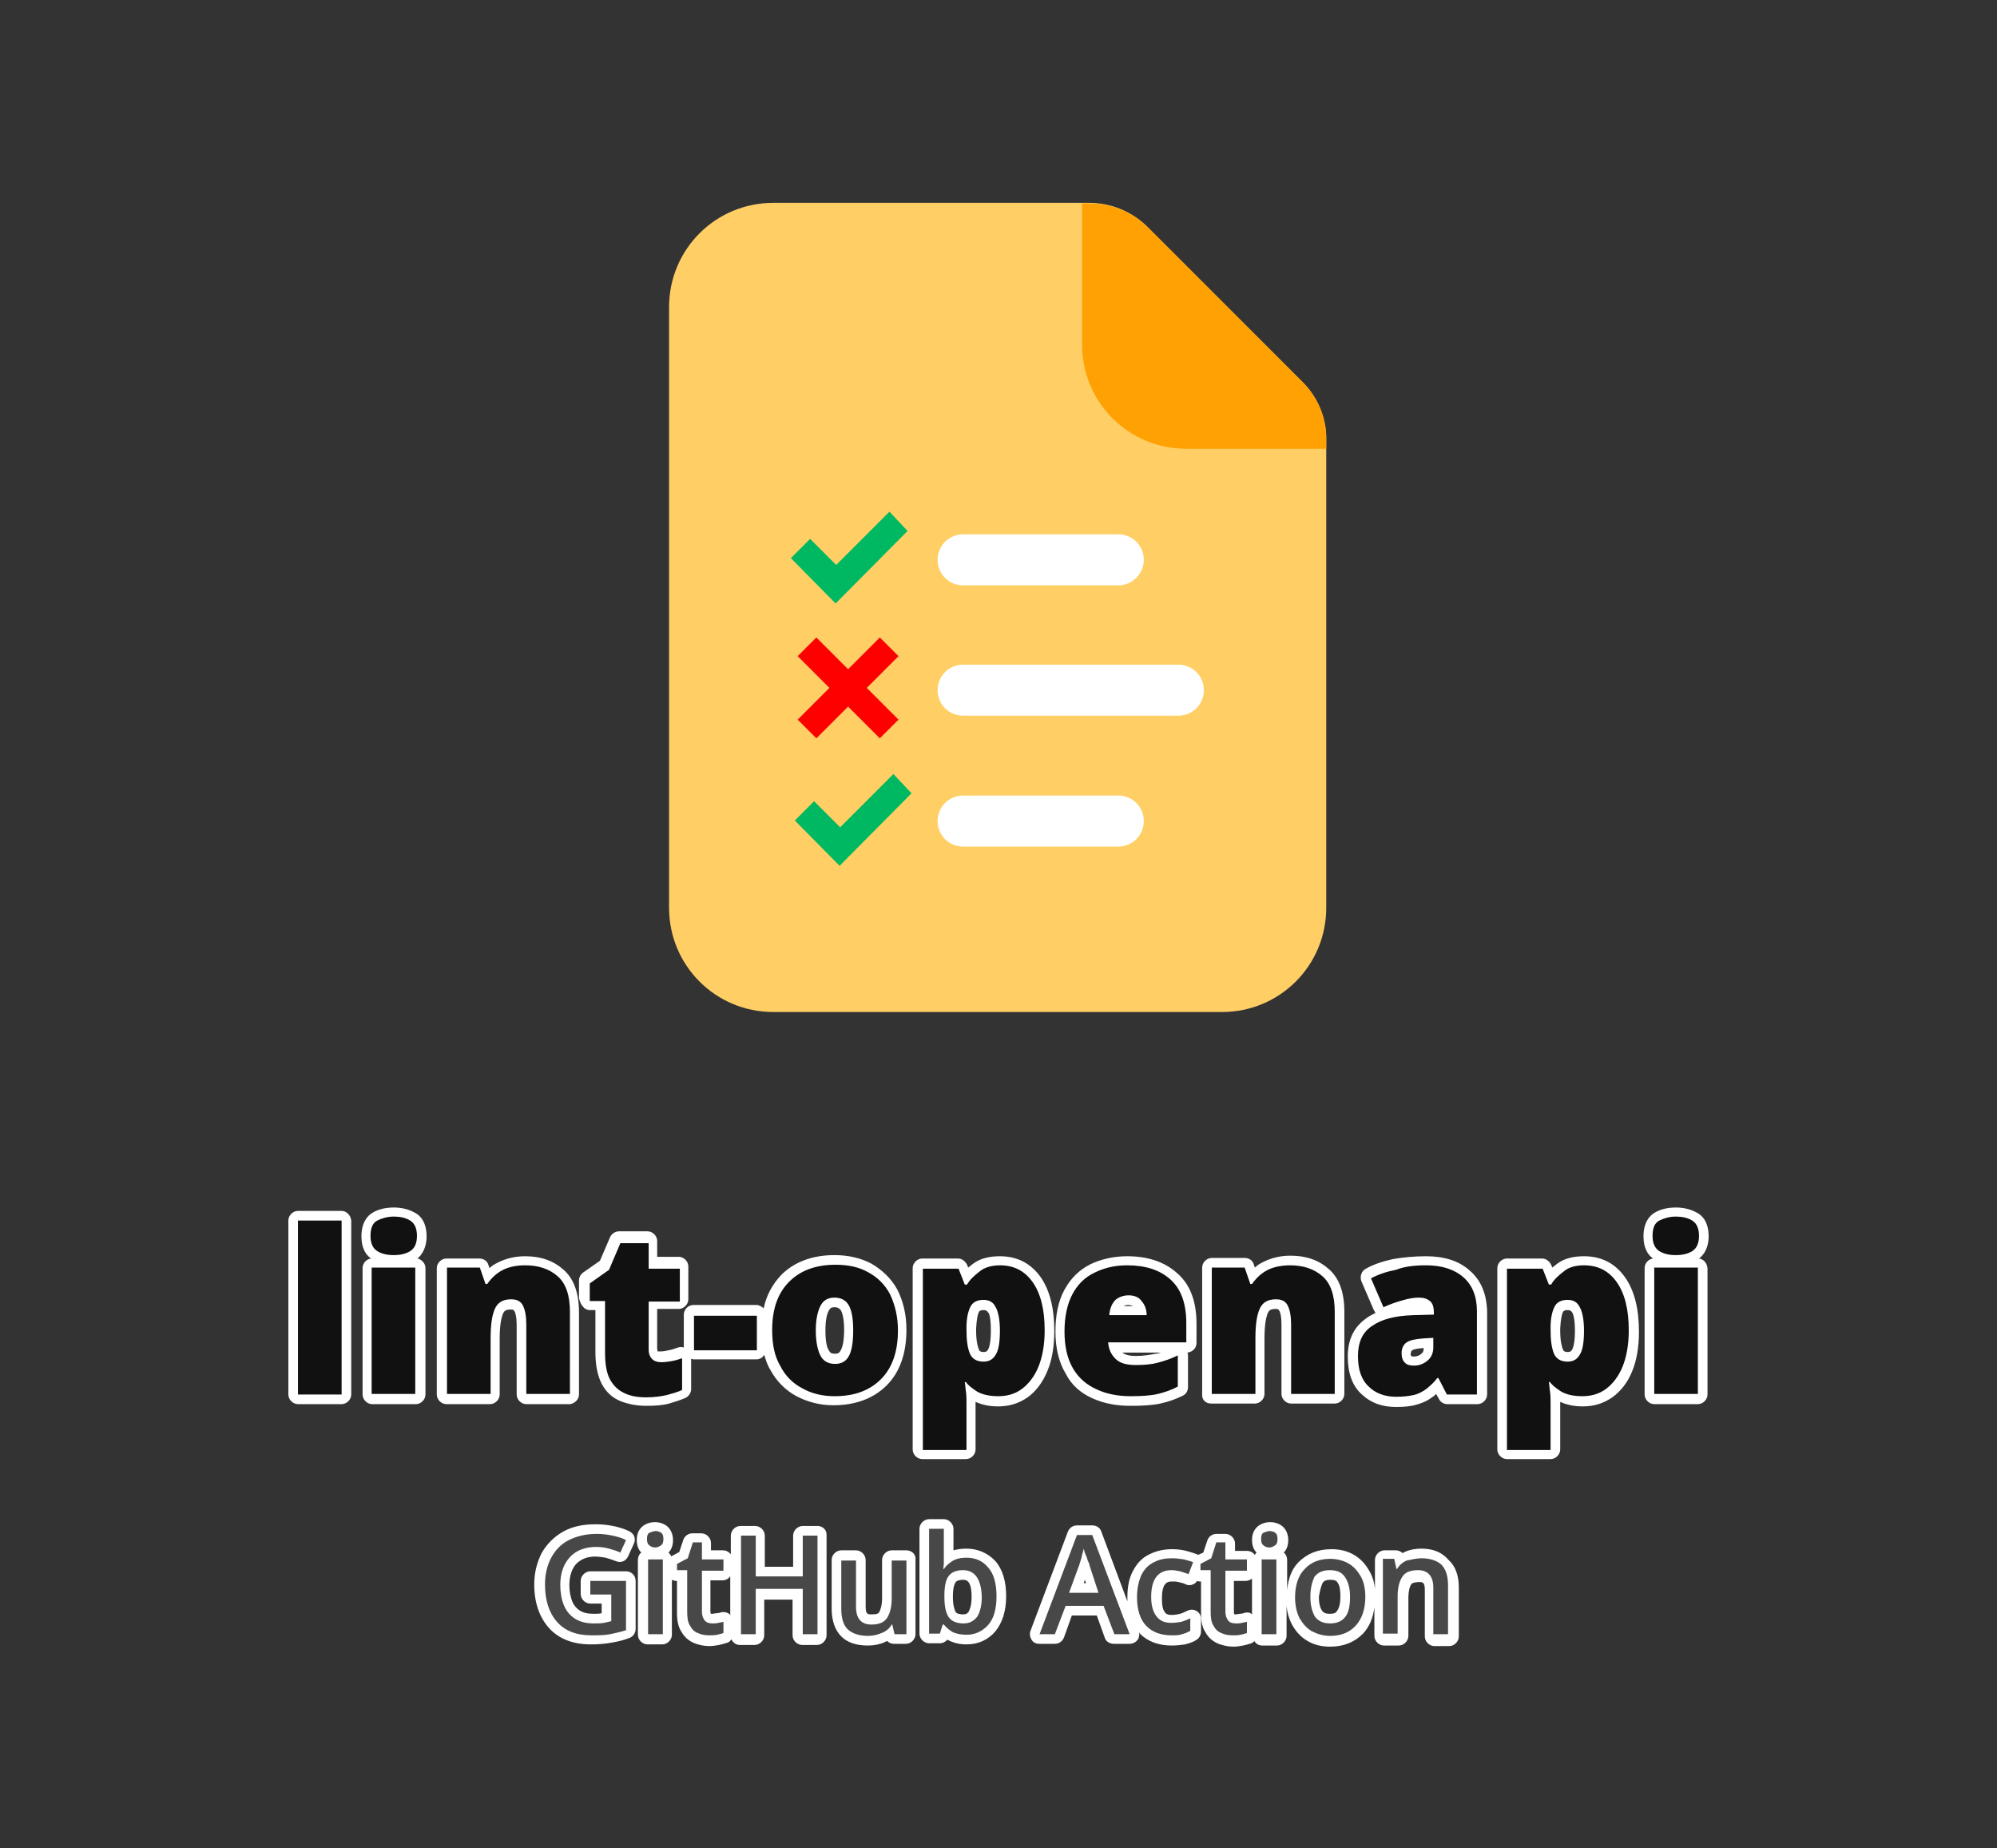 <svg version="1.1" id="Layer_1" xmlns="http://www.w3.org/2000/svg" x="0" y="0" viewBox="0 0 352.5 326.2" style="enable-background:new 0 0 352.5 326.2" xml:space="preserve"><rect x="0" y="0" width="352.5" height="326.2" fill="#333333" stroke="none"/><style>.st0{fill:#fff}.st1{fill:#484848}.st2{fill:#111}.st5{fill:#00b861}</style><path class="st0" d="M110.5 277.3h-6.3c-.9 0-1.7.8-1.7 1.7v2.3c0 .9.8 1.7 1.7 1.7h2v1.7c-.4.1-.9.1-1.4.1-1.1 0-1.9-.2-2.5-.6-.6-.4-1-.9-1.3-1.6-.3-.8-.5-1.8-.5-2.8 0-1.6.4-2.9 1.2-3.8.8-.8 1.9-1.3 3.3-1.3.7 0 1.3.1 1.9.2.7.2 1.3.4 1.8.6.9.4 1.8 0 2.2-.9l1-2.2c.4-.9 0-1.8-.9-2.2-.8-.4-1.8-.7-2.8-.9-1-.2-2-.3-3.1-.3-2.2 0-4.1.4-5.7 1.3-1.6.9-2.9 2.2-3.8 3.8-.8 1.6-1.3 3.4-1.3 5.5 0 3.2.9 5.8 2.6 7.7 1.7 1.9 4.2 2.9 7.4 2.9 1.3 0 2.5-.1 3.6-.3 1.1-.2 2.1-.4 3.1-.8.7-.2 1.2-.9 1.2-1.6V279c0-.9-.7-1.7-1.7-1.7zM144.3 269.3h-2.6c-.9 0-1.7.8-1.7 1.7v5.5h-5V271c0-.9-.8-1.7-1.7-1.7h-2.6c-.9 0-1.7.8-1.7 1.7v3.3c-.3-.4-.8-.7-1.4-.7h-2.1v-1.3c0-.9-.8-1.7-1.7-1.7h-1.6c-.7 0-1.4.5-1.6 1.2l-.7 2.1-1.3.7c-.1 0-.1.1-.1.1-.1-.3-.3-.5-.5-.7.4-.4.8-1.1.8-2.2 0-1.3-.6-2.1-1.1-2.5-1.2-.9-3-.9-4.2 0-.5.4-1.1 1.1-1.1 2.5 0 1.1.4 1.8.8 2.2-.4.3-.6.8-.6 1.3v13.2c0 .9.8 1.7 1.7 1.7h2.6c.9 0 1.7-.8 1.7-1.7v-9.7c.2.1.5.2.8.2h.1v5.6c0 1.4.2 2.5.8 3.4.5.9 1.3 1.6 2.3 2 .8.3 1.7.5 2.6.5.6 0 1.2-.1 1.7-.2.6-.1 1.1-.3 1.5-.4.3-.1.5-.3.7-.6.3.6.8 1 1.5 1h2.6c.9 0 1.7-.8 1.7-1.7v-6.3h5v6.3c0 .9.8 1.7 1.7 1.7h2.6c.9 0 1.7-.8 1.7-1.7V271c.1-1-.7-1.7-1.6-1.7zm-15.6 15.5c-.5-.3-1-.4-1.6-.2-.1 0-.3.1-.6.1s-.5.1-.8.1h-.2s-.1-.1-.1-.4v-5.5h2.1c.6 0 1.1-.3 1.4-.7v6.9c0-.1-.1-.2-.2-.3zM160 273.6h-2.6c-.9 0-1.7.8-1.7 1.7v6.7c0 1.4-.3 2.1-.5 2.5-.2.4-.9.4-1.4.4-.6 0-1 0-1-1.4v-8.2c0-.9-.8-1.7-1.7-1.7h-2.6c-.9 0-1.7.8-1.7 1.7v8.6c0 2.1.6 3.8 1.7 4.9 1.1 1.1 2.7 1.6 4.7 1.6 1.1 0 2.1-.2 3-.6.1-.1.2-.1.4-.2.3.3.7.5 1.2.5h2.1c.9 0 1.7-.8 1.7-1.7v-13.2c.1-.9-.7-1.6-1.6-1.6zM170.6 273.3c-.8 0-1.6.1-2.3.3v-3.8c0-.9-.8-1.7-1.7-1.7H164c-.9 0-1.7.8-1.7 1.7v18.5c0 .9.8 1.7 1.7 1.7h1.9c.5 0 .9-.2 1.3-.6h.1c.9.5 2 .8 3.3.8 2.1 0 3.8-.8 5.1-2.3 1.2-1.5 1.9-3.5 1.9-6.2 0-2.6-.6-4.7-1.9-6.2-1.3-1.4-3.1-2.2-5.1-2.2zm.9 8.5c0 1.5-.3 2.2-.5 2.6-.2.3-.4.5-1 .5-.5 0-1.1-.1-1.3-.4-.2-.4-.5-1.1-.5-2.6v-.2c0-1.6.3-2.2.5-2.5.2-.3.9-.4 1.2-.4.6 0 1.6 0 1.6 3zM250.9 273.3c-1.1 0-2.1.2-3 .6-.1.1-.2.1-.3.2-.3-.3-.8-.5-1.2-.5h-2c-.9 0-1.7.8-1.7 1.7v5.1c-.1-1.1-.4-2.1-.9-3-.7-1.3-1.6-2.3-2.8-3-1.2-.7-2.5-1-4-1-2.4 0-4.3.8-5.8 2.3-1.2 1.2-1.8 2.9-2 4.9v-5.3c0-.5-.2-1-.6-1.3.4-.4.8-1.1.8-2.2 0-1.3-.6-2.1-1.1-2.5-1.2-.9-3-.9-4.2 0-.5.4-1.1 1.1-1.1 2.5 0 1.1.4 1.8.8 2.2-.1.1-.2.2-.3.4-.3-.4-.8-.7-1.4-.7H218v-1.3c0-.9-.8-1.7-1.7-1.7h-1.6c-.7 0-1.4.5-1.6 1.2l-.7 2.1-.9.4c-.1 0-.1-.1-.2-.1-.5-.2-1.2-.4-1.9-.6-.8-.2-1.6-.3-2.5-.3-1.5 0-2.8.3-4 .9-1.3.6-2.2 1.6-2.9 2.9-.7 1.3-1 2.8-1 4.7v.7l-4.6-12.3c-.2-.7-.9-1.1-1.6-1.1h-2.7c-.7 0-1.3.4-1.6 1.1l-6.6 17.5c-.2.5-.1 1.1.2 1.6.3.5.8.7 1.4.7h2.7c.7 0 1.3-.4 1.6-1.1l1.4-3.9h4.4l1.4 3.9c.2.7.9 1.1 1.6 1.1h2.8c.6 0 1.1-.3 1.4-.7.3-.4.3-.8.3-1.3 0 0 .1.1.1.2 1.4 1.4 3.3 2.1 5.6 2.1.9 0 1.7-.1 2.4-.2.7-.2 1.4-.4 2-.8.5-.3.8-.9.8-1.5v-2.2c0-.6-.3-1.1-.8-1.4-.5-.3-1.1-.3-1.7 0-.4.2-.8.4-1.2.5-.4.1-.9.2-1.5.2-.8 0-1.1-.3-1.2-.5-.4-.5-.5-1.3-.5-2.4 0-3 1.1-3 1.9-3 .3 0 .7 0 1 .1.5.1.9.2 1.3.4s.9.2 1.3 0c.3-.1.5-.3.7-.6.2.1.4.1.6.1h.1v5.6c0 1.4.2 2.5.8 3.4.5.9 1.3 1.6 2.3 2 .8.3 1.7.5 2.6.5.6 0 1.2-.1 1.7-.2.6-.1 1.1-.3 1.5-.4.2-.1.4-.2.5-.4.3.5.8.8 1.4.8h2.6c.9 0 1.7-.8 1.7-1.7v-5.3c.1 1.2.4 2.2.9 3.2.7 1.3 1.6 2.3 2.8 3 1.2.7 2.5 1 4 1 2.4 0 4.3-.8 5.8-2.3 1.1-1.2 1.8-2.8 2-4.7v5.1c0 .9.8 1.7 1.7 1.7h2.6c.9 0 1.7-.8 1.7-1.7v-6.6c0-1.5.3-2.2.5-2.5.2-.3.9-.4 1.4-.4.6 0 1 0 1 1.4v8.2c0 .9.8 1.7 1.7 1.7h2.6c.9 0 1.7-.8 1.7-1.7v-8.6c0-2.2-.6-3.8-1.8-4.9-1.2-1.4-2.8-2-4.8-2zm-59.2 6.1h-.4l.2-.6.2.6zm27.8 5.3c-.1 0-.3.1-.6.1s-.5.1-.8.1h-.2s-.1-.1-.1-.4V279h2.1c.4 0 .8-.2 1.1-.4v6.3c-.4-.4-1-.4-1.5-.2zm14-5.4c.1-.1.3-.5 1.3-.5s1.2.3 1.3.5c.4.5.5 1.4.5 2.5s-.2 2-.6 2.5c-.1.2-.3.5-1.3.5s-1.2-.4-1.3-.5c-.4-.5-.6-1.4-.6-2.5.2-1.1.4-2 .7-2.5zM60.3 213.7h-7.7c-.9 0-1.7.8-1.7 1.7v30.7c0 .9.8 1.7 1.7 1.7h7.7c.9 0 1.7-.8 1.7-1.7v-30.7c-.1-.9-.8-1.7-1.7-1.7zM75.3 218.2c0-2.5-1.1-3.7-2.1-4.2-1.1-.6-2.3-.9-3.7-.9-1.4 0-2.7.3-3.7.9-.9.5-2 1.7-2 4.2 0 2.1.8 3.3 1.7 3.9-.8.1-1.5.8-1.5 1.7v22.3c0 .9.8 1.7 1.7 1.7h7.7c.9 0 1.7-.8 1.7-1.7v-22.3c0-.8-.6-1.5-1.4-1.7.7-.6 1.6-1.8 1.6-3.9zM102.2 246.1v-14.5c0-3.4-.9-5.9-2.7-7.5-1.8-1.6-4-2.4-6.8-2.4-1.8 0-3.4.4-4.8 1.1-.6.3-1.1.6-1.5 1l-.2-.6c-.2-.7-.9-1.1-1.6-1.1h-5.8c-.9 0-1.7.8-1.7 1.7v22.3c0 .9.8 1.7 1.7 1.7h7.7c.9 0 1.7-.8 1.7-1.7v-9.8c0-2.5.3-3.8.6-4.5.2-.4.4-.7 1.4-.7.4 0 .5.1.6.3.2.3.4 1 .4 2.5v12.2c0 .9.8 1.7 1.7 1.7h7.7c.8-.1 1.6-.8 1.6-1.7zM104.1 231.2h1v7.5c0 2.3.4 4.1 1.1 5.5.8 1.5 1.9 2.5 3.4 3.1 1.3.5 2.8.8 4.5.8 1.6 0 2.9-.1 4-.4 1-.3 2-.6 2.9-1 .6-.3 1-.9 1-1.6v-5.3c.1 0 .3.1.4.1h11.1c.6 0 1.1-.3 1.4-.8.3 1 .6 1.9 1.1 2.7 1.1 2 2.7 3.6 4.6 4.6 1.9 1 4.1 1.6 6.5 1.6 3.9 0 7.1-1.2 9.4-3.5 2.3-2.3 3.5-5.6 3.5-9.8 0-2.8-.6-5.1-1.6-7.1-1.1-2-2.7-3.5-4.6-4.6-1.9-1-4.1-1.5-6.5-1.5-3.9 0-7.1 1.2-9.4 3.5-1.5 1.6-2.6 3.5-3.1 5.9-.3-.3-.8-.6-1.3-.6h-11.1c-.9 0-1.7.8-1.7 1.7v5.8c-.3-.1-.7-.1-1 0-.6.2-1.1.4-1.7.5-.4.1-.9.2-1.5.2h-.4c0-.1-.1-.2-.1-.5v-7h3.8c.9 0 1.7-.8 1.7-1.7v-5.8c0-.9-.8-1.7-1.7-1.7H116V219c0-.9-.8-1.7-1.7-1.7h-5c-.7 0-1.3.4-1.6 1l-1.8 4.2-3 2.1c-.4.3-.7.8-.7 1.4v3.1c.3 1.3 1 2.1 1.9 2.1zm41.6 3.6c0-2 .3-3 .6-3.5.2-.4.4-.6 1-.6.7 0 .9.3 1.1.5.3.5.6 1.5.6 3.5s-.3 3.1-.6 3.6c-.2.4-.4.6-1 .6-.7 0-.9-.2-1.1-.6-.3-.4-.6-1.4-.6-3.5zM184.9 241.9c.8-1.9 1.2-4.3 1.2-7 0-4-.8-7.2-2.4-9.5-1.7-2.4-4.1-3.7-7.2-3.7-1.9 0-3.5.4-4.7 1.3-.3.2-.6.5-.9.7l-.2-.5c-.3-.6-.9-1.1-1.6-1.1h-6.3c-.9 0-1.7.8-1.7 1.7v32c0 .9.8 1.7 1.7 1.7h7.7c.9 0 1.7-.8 1.7-1.7V247.4c1.1.5 2.4.8 4 .8 1.9 0 3.6-.5 5.2-1.6 1.5-1.1 2.7-2.7 3.5-4.7zm-10-7.1c0 2.2-.3 3-.5 3.4-.2.3-.4.4-.7.4-.7 0-.8-.2-.9-.4-.2-.5-.5-1.5-.5-3.3v-.5c.1-1.7.3-2.5.5-2.9.1-.1.2-.3.8-.3.4 0 .6.1.8.4.2.1.5.9.5 3.2zM192.9 246.8c2 .9 4.2 1.3 6.7 1.3 2 0 3.8-.1 5.2-.4 1.4-.3 2.8-.8 4-1.4.6-.3.9-.9.9-1.5v-5.5c0-.2 0-.4-.1-.6.9-.1 1.6-.8 1.6-1.7v-3.4c0-3.9-1.1-6.9-3.4-8.9-2.2-2-5.2-3-8.8-3-2.4 0-4.6.5-6.5 1.4-2 1-3.5 2.5-4.6 4.5-1.1 2-1.6 4.5-1.6 7.4 0 2.9.6 5.4 1.8 7.4 1 2 2.7 3.5 4.8 4.4zm5.4-16.3c.2-.1.5-.2.8-.2.4 0 .7.1.9.2h-1.7zm5.7 8.4c-1 .2-2.2.4-3.5.4-1.1 0-1.9-.2-2.4-.6h6.8c-.3.1-.6.2-.9.2zM213.8 247.7h7.7c.9 0 1.7-.8 1.7-1.7v-9.8c0-2.5.3-3.8.6-4.5.2-.4.4-.7 1.4-.7.4 0 .5.1.6.3.2.3.4 1 .4 2.5V246c0 .9.8 1.7 1.7 1.7h7.7c.9 0 1.7-.8 1.7-1.7v-14.5c0-3.4-.9-5.9-2.7-7.5-1.8-1.6-4-2.4-6.8-2.4-1.8 0-3.4.4-4.8 1.1-.6.3-1.1.6-1.5 1l-.2-.6c-.2-.7-.9-1.1-1.6-1.1h-5.8c-.9 0-1.7.8-1.7 1.7V246c-.1 1 .6 1.7 1.6 1.7zM259.4 224.2c-1.9-1.7-4.5-2.5-7.7-2.5-2.1 0-4.1.2-5.8.5-1.8.4-3.4.9-4.8 1.7-.8.4-1.1 1.4-.8 2.2l2.2 5.1c.1.2.2.3.3.5-.6.3-1.2.6-1.7 1-2.1 1.5-3.2 3.7-3.2 6.7 0 2.9.8 5.2 2.5 6.7 1.6 1.5 3.6 2.2 6 2.2 1.4 0 2.6-.1 3.6-.4 1.1-.3 2-.7 2.9-1.4.2-.1.4-.3.6-.5l.5.9c.3.6.9.9 1.5.9h5.3c.9 0 1.7-.8 1.7-1.7v-14.7c-.1-3.1-1.1-5.5-3.1-7.2zm-10.1 14.1c.1-.1.5-.3 2-.4 0 .5-.1.8-.4 1-.3.3-.8.5-1.3.5-.1 0-.4 0-.5-.1 0 0-.1-.1-.1-.4.1-.5.2-.6.3-.6zM279.6 221.7c-1.9 0-3.5.4-4.7 1.3-.3.2-.6.5-.9.7l-.2-.5c-.3-.6-.9-1.1-1.6-1.1H266c-.9 0-1.7.8-1.7 1.7v32c0 .9.8 1.7 1.7 1.7h7.7c.9 0 1.7-.8 1.7-1.7V247.4c1.1.5 2.4.8 4 .8 1.9 0 3.6-.5 5.2-1.6 1.5-1.1 2.7-2.6 3.5-4.6.8-1.9 1.2-4.3 1.2-7 0-4-.8-7.2-2.4-9.5-1.8-2.6-4.3-3.8-7.3-3.8zm-1.6 13.1c0 2.2-.3 3-.5 3.4-.2.3-.4.4-.7.4-.7 0-.8-.2-.9-.4-.2-.5-.5-1.5-.5-3.3v-.5c.1-1.7.3-2.5.5-2.9.1-.1.2-.3.8-.3.4 0 .6.1.8.4.1.1.5.9.5 3.2zM299.9 222.1c.8-.6 1.7-1.8 1.7-3.9 0-2.5-1.1-3.7-2.1-4.2-1.1-.6-2.3-.9-3.7-.9-1.4 0-2.7.3-3.7.9-.9.5-2 1.7-2 4.2 0 2.1.8 3.3 1.7 3.9-.8.1-1.5.8-1.5 1.7v22.3c0 .9.8 1.7 1.7 1.7h7.7c.9 0 1.7-.8 1.7-1.7v-22.3c-.1-.9-.7-1.6-1.5-1.7z"/><path class="st1" d="M104.2 279h6.3v8.7c-.9.3-1.9.5-2.8.7-1 .2-2.1.2-3.3.2-2.7 0-4.7-.8-6.1-2.4-1.4-1.6-2.1-3.8-2.1-6.6 0-1.8.4-3.4 1.1-4.7s1.7-2.4 3.1-3.1c1.4-.7 3-1.1 4.9-1.1 1 0 1.9.1 2.8.3.9.2 1.7.4 2.4.8l-1 2.2c-.6-.3-1.3-.5-2-.7-.7-.2-1.5-.3-2.3-.3-1.9 0-3.5.6-4.6 1.8-1.1 1.2-1.7 2.8-1.7 4.9 0 1.3.2 2.5.6 3.5.4 1 1 1.8 1.9 2.4.9.6 2 .9 3.4.9.7 0 1.3 0 1.8-.1s.9-.2 1.3-.3v-4.7h-3.7V279zM115.7 270.2c.4 0 .7.1 1 .3.3.2.4.6.4 1.1 0 .5-.1.9-.4 1.1-.3.2-.6.4-1 .4s-.8-.1-1.1-.4c-.3-.2-.4-.6-.4-1.1 0-.5.1-.9.4-1.1.4-.1.7-.3 1.1-.3zm1.3 5v13.2h-2.6v-13.2h2.6zM125.8 286.5c.3 0 .7 0 1-.1.4-.1.7-.1.9-.2v2c-.3.1-.7.2-1.1.3-.5.1-.9.1-1.4.1-.7 0-1.4-.1-2-.4-.6-.2-1.1-.7-1.4-1.3-.4-.6-.5-1.4-.5-2.5v-7.3h-1.8V276l1.9-1 .9-2.8h1.6v3h3.8v2h-3.8v7.2c0 .7.2 1.2.5 1.6.4.4.8.5 1.4.5zM144.3 288.4h-2.6v-8h-8.3v8h-2.6V271h2.6v7.2h8.3V271h2.6v17.4zM160 275.2v13.2h-2.1l-.4-1.7h-.1c-.4.7-1 1.2-1.8 1.5-.7.3-1.5.5-2.4.5-1.5 0-2.7-.4-3.5-1.1s-1.2-2-1.2-3.6v-8.6h2.6v8.2c0 2 .9 3.1 2.7 3.1 1.4 0 2.3-.4 2.8-1.2.5-.8.8-1.9.8-3.4v-6.7h2.6zM166.6 274.3v1.5c0 .5-.1.9-.1 1.1h.1c.4-.6.9-1 1.5-1.4.6-.4 1.5-.6 2.5-.6 1.6 0 2.9.6 3.8 1.7 1 1.1 1.5 2.8 1.5 5.1s-.5 4-1.5 5.1-2.3 1.7-3.8 1.7c-1 0-1.9-.2-2.5-.5-.6-.4-1.1-.8-1.5-1.3h-.2l-.5 1.6H164v-18.5h2.6v4.5zm3.4 2.8c-1.3 0-2.1.4-2.6 1.1-.5.7-.7 1.9-.7 3.4v.2c0 1.5.2 2.7.7 3.5.5.8 1.4 1.2 2.7 1.2 1 0 1.8-.4 2.4-1.2.5-.8.8-2 .8-3.5-.1-3.1-1.2-4.7-3.3-4.7zM196.7 288.4l-1.9-5h-6.7l-1.9 5h-2.7l6.6-17.5h2.7l6.6 17.5h-2.7zm-4.4-12.2c0-.2-.1-.4-.3-.8-.1-.4-.2-.7-.4-1.1s-.2-.7-.3-1c-.1.5-.3 1-.4 1.6-.2.6-.3 1-.4 1.3l-1.8 4.9h5.2l-1.6-4.9zM206.8 288.6c-1.8 0-3.3-.5-4.4-1.6-1.1-1.1-1.7-2.8-1.7-5.1 0-1.6.3-2.9.8-4 .5-1 1.3-1.8 2.2-2.2.9-.5 2-.7 3.2-.7.7 0 1.4.1 2.1.2.6.2 1.2.3 1.6.5l-.8 2.1c-.5-.2-.9-.3-1.5-.5-.5-.1-1-.2-1.5-.2-2.4 0-3.6 1.6-3.6 4.7 0 1.5.3 2.6.9 3.4.6.8 1.4 1.2 2.6 1.2.7 0 1.4-.1 1.9-.2.6-.2 1.1-.4 1.5-.6v2.2c-.5.3-1 .5-1.5.6-.4.2-1 .2-1.8.2zM218.2 286.5c.3 0 .7 0 1-.1.4-.1.7-.1.9-.2v2c-.3.1-.7.2-1.1.3-.5.1-.9.1-1.4.1-.7 0-1.4-.1-2-.4-.6-.2-1.1-.7-1.4-1.3-.4-.6-.5-1.4-.5-2.5v-7.3h-1.8V276l1.9-1 .9-2.8h1.6v3h3.8v2h-3.8v7.2c0 .7.2 1.2.5 1.6.3.4.8.5 1.4.5zM224.1 270.2c.4 0 .7.1 1 .3.3.2.4.6.4 1.1 0 .5-.1.9-.4 1.1-.3.2-.6.4-1 .4s-.8-.1-1.1-.4c-.3-.2-.4-.6-.4-1.1 0-.5.1-.9.4-1.1.3-.1.7-.3 1.1-.3zm1.2 5v13.2h-2.6v-13.2h2.6zM241 281.8c0 2.2-.6 3.9-1.7 5.1-1.1 1.2-2.6 1.8-4.5 1.8-1.2 0-2.2-.3-3.2-.8-.9-.5-1.6-1.3-2.2-2.3-.5-1-.8-2.2-.8-3.7 0-2.2.6-3.9 1.7-5 1.1-1.2 2.6-1.8 4.5-1.8 1.2 0 2.3.3 3.2.8.9.5 1.6 1.3 2.2 2.3.5.9.8 2.1.8 3.6zm-9.7 0c0 1.5.3 2.6.8 3.5.6.8 1.5 1.2 2.7 1.2 1.2 0 2.1-.4 2.7-1.2.6-.8.8-2 .8-3.5s-.3-2.6-.9-3.5-1.5-1.2-2.7-1.2c-1.2 0-2.1.4-2.7 1.2-.4.9-.7 2-.7 3.5zM250.9 275c1.5 0 2.7.4 3.5 1.1.8.8 1.2 2 1.2 3.7v8.6H253v-8.2c0-2-.9-3.1-2.7-3.1-1.4 0-2.3.4-2.8 1.2-.5.8-.8 1.9-.8 3.4v6.6h-2.6v-13.2h2l.4 1.8h.1c.4-.7 1-1.2 1.7-1.5 1-.2 1.8-.4 2.6-.4z"/><path class="st2" d="M60.3 246.1h-7.7v-30.7h7.7v30.7zM69.5 214.7c1.1 0 2.1.2 2.9.7.8.5 1.2 1.4 1.2 2.7 0 1.3-.4 2.2-1.2 2.7-.8.5-1.8.7-2.9.7-1.1 0-2.1-.2-2.9-.7-.8-.5-1.2-1.4-1.2-2.7 0-1.4.4-2.3 1.2-2.7.8-.4 1.8-.7 2.9-.7zm3.8 9V246h-7.7v-22.3h7.7zM92.7 223.3c2.3 0 4.2.6 5.7 1.9 1.5 1.3 2.2 3.4 2.2 6.3V246h-7.7v-12.2c0-1.5-.2-2.6-.6-3.4-.4-.8-1.1-1.1-2.1-1.1-1.5 0-2.4.6-2.9 1.8-.5 1.2-.7 2.9-.7 5.1v9.8h-7.7v-22.3h5.8l1 2.9h.3c.7-1 1.6-1.9 2.8-2.5 1-.5 2.3-.8 3.9-.8zM116.7 240.4c.7 0 1.3-.1 1.9-.2.6-.1 1.2-.3 1.8-.5v5.6c-.8.4-1.7.6-2.7.9-.9.2-2.1.4-3.6.4s-2.7-.2-3.8-.7c-1.1-.5-1.9-1.2-2.6-2.4-.6-1.1-.9-2.7-.9-4.7v-9.2h-2.7v-3.1l3.4-2.4 2-4.7h5v4.5h5.5v5.8h-5.5v8.7c.1 1.2.8 2 2.2 2zM122.5 238.3v-6.1h11.1v6.1h-11.1zM158.5 234.8c0 3.7-1 6.6-3 8.6s-4.7 3-8.2 3c-2.2 0-4.1-.5-5.7-1.4-1.7-.9-3-2.2-3.9-4-1-1.7-1.4-3.8-1.4-6.3 0-3.7 1-6.5 3-8.5s4.7-3 8.2-3c2.2 0 4.1.4 5.7 1.3 1.7.9 3 2.2 3.9 3.9.9 1.9 1.4 4 1.4 6.4zm-14.5 0c0 1.9.3 3.4.8 4.4.5 1 1.4 1.5 2.6 1.5 1.2 0 2-.5 2.5-1.5s.7-2.5.7-4.4c0-1.9-.2-3.3-.7-4.3-.5-1-1.4-1.5-2.6-1.5-1.2 0-2 .5-2.5 1.5s-.8 2.4-.8 4.3zM176.5 223.3c2.5 0 4.4 1 5.8 3 1.4 2 2.1 4.8 2.1 8.5 0 2.5-.4 4.7-1.1 6.4-.7 1.7-1.7 3-2.9 3.9-1.2.9-2.6 1.3-4.2 1.3s-2.8-.3-3.7-.8c-.9-.6-1.6-1.1-2-1.7h-.2c.1.5.1 1.1.2 1.7.1.6.1 1.3.1 2.1v8.2h-7.7v-32h6.3l1.1 2.8h.4c.5-.9 1.3-1.6 2.2-2.3.8-.7 2.1-1.1 3.6-1.1zm-2.9 6.1c-1.1 0-1.9.4-2.3 1.2-.4.8-.7 2-.7 3.6v.6c0 1.8.2 3.1.6 4.1.4.9 1.2 1.4 2.4 1.4 1 0 1.7-.4 2.2-1.3.5-.8.7-2.3.7-4.2s-.3-3.4-.8-4.2c-.4-.8-1.1-1.2-2.1-1.2zM198.9 223.3c3.3 0 5.8.8 7.7 2.5 1.9 1.7 2.8 4.3 2.8 7.7v3.4h-13.8c.1 1.2.5 2.1 1.3 2.9.8.8 2 1.1 3.6 1.1 1.4 0 2.7-.1 3.8-.4 1.2-.3 2.4-.7 3.6-1.3v5.5c-1.1.6-2.3 1-3.5 1.3-1.3.3-2.9.4-4.8.4-2.3 0-4.3-.4-6-1.2-1.8-.8-3.2-2-4.2-3.7-1-1.7-1.5-3.9-1.5-6.5 0-2.7.5-4.9 1.4-6.6.9-1.7 2.2-3 3.9-3.8 1.6-.8 3.5-1.3 5.7-1.3zm.3 5.3c-.9 0-1.7.3-2.3.8-.6.6-1 1.5-1.1 2.7h6.6c0-1-.3-1.8-.9-2.5-.5-.7-1.3-1-2.3-1zM227.7 223.3c2.3 0 4.2.6 5.7 1.9 1.5 1.3 2.2 3.4 2.2 6.3V246h-7.7v-12.2c0-1.5-.2-2.6-.6-3.4-.4-.8-1.1-1.1-2.1-1.1-1.5 0-2.4.6-2.9 1.8-.5 1.2-.7 2.9-.7 5.1v9.8h-7.7v-22.3h5.8l1 2.9h.3c.7-1 1.6-1.9 2.8-2.5 1-.5 2.4-.8 3.9-.8zM251.7 223.3c2.8 0 5 .7 6.6 2.1 1.6 1.4 2.4 3.4 2.4 6v14.7h-5.3l-1.5-2.9h-.2c-.6.8-1.3 1.4-1.9 1.9-.7.5-1.4.9-2.3 1.1-.9.2-1.9.3-3.1.3-1.9 0-3.6-.6-4.8-1.8-1.3-1.2-1.9-3-1.9-5.4 0-2.4.8-4.2 2.5-5.3 1.7-1.2 4.1-1.8 7.2-1.9l3.7-.1v-.3c0-1-.2-1.7-.7-2.1-.5-.4-1.1-.6-2-.6-.9 0-1.9.2-2.9.5-1.1.3-2.2.7-3.3 1.2l-2.2-5.1c1.3-.7 2.8-1.2 4.4-1.5 1.5-.6 3.3-.8 5.3-.8zm-.4 12.9c-1.4.1-2.4.3-3 .7-.6.4-.9 1.1-.9 1.9 0 .8.2 1.3.6 1.7s.9.5 1.6.5c.9 0 1.7-.3 2.4-.9.7-.6 1-1.4 1-2.3v-1.7l-1.7.1zM279.6 223.3c2.5 0 4.4 1 5.8 3 1.4 2 2.1 4.8 2.1 8.5 0 2.5-.4 4.7-1.1 6.4-.7 1.7-1.7 3-2.9 3.9-1.2.9-2.6 1.3-4.2 1.3s-2.8-.3-3.7-.8c-.9-.6-1.6-1.1-2-1.7h-.2c.1.5.1 1.1.2 1.7.1.6.1 1.3.1 2.1v8.2H266v-32h6.3l1.1 2.8h.4c.5-.9 1.3-1.6 2.2-2.3.8-.7 2-1.1 3.6-1.1zm-2.9 6.1c-1.1 0-1.9.4-2.3 1.2-.4.8-.7 2-.7 3.6v.6c0 1.8.2 3.1.6 4.1.4.9 1.2 1.4 2.4 1.4 1 0 1.7-.4 2.2-1.3.5-.8.7-2.3.7-4.2s-.3-3.4-.8-4.2c-.4-.8-1.1-1.2-2.1-1.2zM295.8 214.7c1.1 0 2.1.2 2.9.7.8.5 1.2 1.4 1.2 2.7 0 1.3-.4 2.2-1.2 2.7-.8.5-1.8.7-2.9.7-1.1 0-2.1-.2-2.9-.7-.8-.5-1.2-1.4-1.2-2.7 0-1.4.4-2.3 1.2-2.7.8-.4 1.8-.7 2.9-.7zm3.9 9V246H292v-22.3h7.7z"/><path d="M234.1 77.3v82.9c0 10.2-8.2 18.4-18.4 18.4h-79.2c-10.2 0-18.4-8.2-18.4-18.4v-106c0-10.2 8.2-18.4 18.4-18.4h55.7c3.9 0 7.6 1.5 10.4 4.3l27.5 27.5c2.5 2.6 4 6.1 4 9.7z" style="fill:#ffcf65"/><path d="M234.1 77.3v1.9h-24.7c-10.2 0-18.4-8.2-18.4-18.4V35.9h1.3c3.9 0 7.6 1.5 10.4 4.3l27.5 27.5c2.4 2.5 3.9 6 3.9 9.6z" style="fill:#ffa102"/><path class="st0" d="M197.4 103.3H170c-2.5 0-4.5-2-4.5-4.5s2-4.5 4.5-4.5h27.4c2.5 0 4.5 2 4.5 4.5 0 2.4-2 4.5-4.5 4.5zM208 126.3h-38c-2.5 0-4.5-2-4.5-4.5s2-4.5 4.5-4.5h38c2.5 0 4.5 2 4.5 4.5s-2 4.5-4.5 4.5zM197.4 149.4H170c-2.5 0-4.5-2-4.5-4.5s2-4.5 4.5-4.5h27.4c2.5 0 4.5 2 4.5 4.5s-2 4.5-4.5 4.5z"/><path class="st5" d="m157 90.3-9.4 9.4-4.6-4.6-3.4 3.4 7.9 8 12.7-12.8-3.2-3.4zM157.7 136.6l-9.4 9.4-4.6-4.6-3.4 3.4 7.9 8 12.7-12.8-3.2-3.4z"/><path d="m155.3 130.3-5.6-5.6-5.6 5.6-3.3-3.3 5.6-5.6-5.6-5.6 3.3-3.3 5.6 5.6 5.6-5.6 3.3 3.3-5.6 5.6 5.6 5.6-3.3 3.3z" style="fill:red"/></svg>
